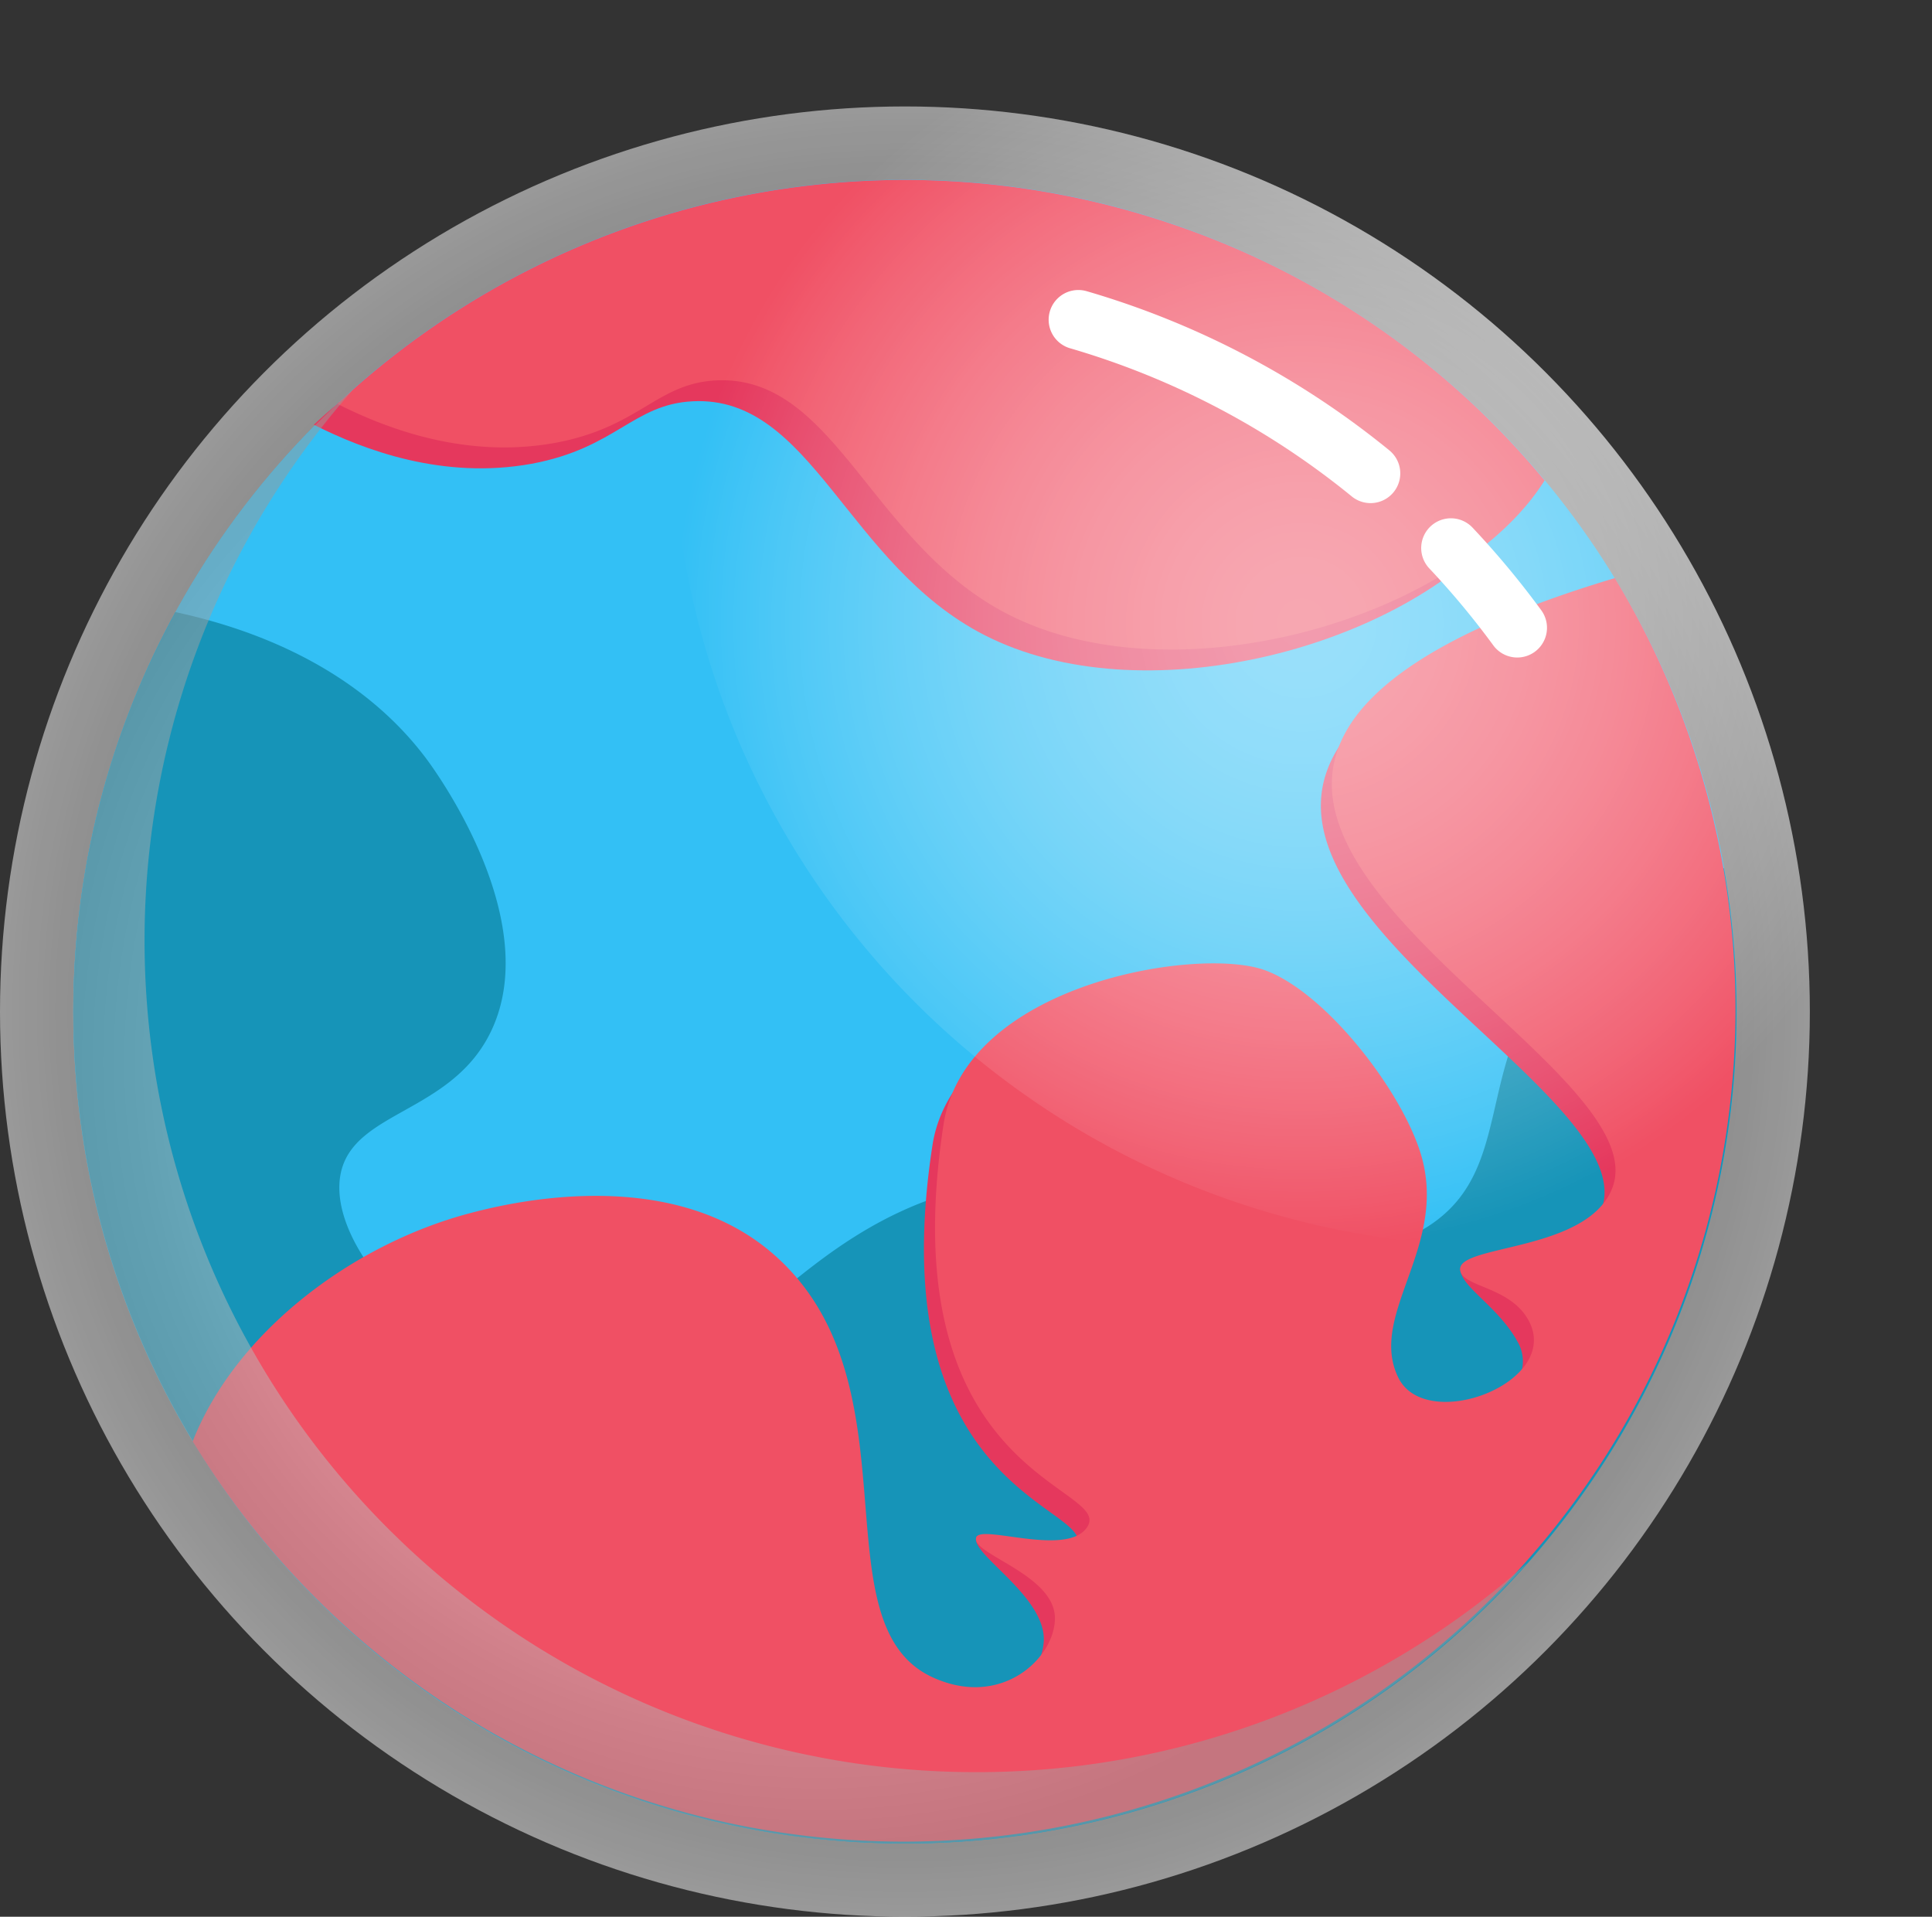 <svg xmlns="http://www.w3.org/2000/svg" xmlns:xlink="http://www.w3.org/1999/xlink" viewBox="0 0 346.21 343.39"><rect x="0" y="0" width="346.21" height="343.39" fill="#333333" stroke="none"/><defs><style>.cls-1,.cls-9{fill:none;}.cls-2{isolation:isolate;}.cls-11,.cls-3,.cls-8{opacity:0.5;mix-blend-mode:overlay;}.cls-3{fill:url(#未命名漸層_148);}.cls-4{fill:#33c0f5;}.cls-5{fill:#1694b8;}.cls-6{fill:#e5385d;}.cls-7{fill:#f05064;}.cls-8{fill:url(#未命名漸層_134);}.cls-9{stroke:#fff;stroke-linecap:round;stroke-miterlimit:10;stroke-width:10.65px;}.cls-10{clip-path:url(#clip-path);}.cls-11{fill:url(#未命名漸層_144);}</style><radialGradient id="未命名漸層_148" cx="162.16" cy="181.23" r="162.16" gradientUnits="userSpaceOnUse"><stop offset="0" stop-color="#fff" stop-opacity="0"/><stop offset="0.09" stop-color="#fff" stop-opacity="0.06"/><stop offset="0.27" stop-color="#fff" stop-opacity="0.21"/><stop offset="0.51" stop-color="#fff" stop-opacity="0.45"/><stop offset="0.81" stop-color="#fff" stop-opacity="0.78"/><stop offset="1" stop-color="#fff"/></radialGradient><radialGradient id="未命名漸層_134" cx="146.73" cy="190.28" r="145.9" gradientUnits="userSpaceOnUse"><stop offset="0.45" stop-color="#fff"/><stop offset="0.58" stop-color="#e2e2e2"/><stop offset="0.84" stop-color="#adadad"/><stop offset="0.97" stop-color="#999"/></radialGradient><clipPath id="clip-path"><circle class="cls-1" cx="162.16" cy="181.23" r="162.16"/></clipPath><radialGradient id="未命名漸層_144" cx="233.29" cy="111.65" r="112.28" gradientUnits="userSpaceOnUse"><stop offset="0" stop-color="#fff"/><stop offset="0.1" stop-color="#fff" stop-opacity="0.98"/><stop offset="0.22" stop-color="#fff" stop-opacity="0.91"/><stop offset="0.36" stop-color="#fff" stop-opacity="0.81"/><stop offset="0.51" stop-color="#fff" stop-opacity="0.67"/><stop offset="0.67" stop-color="#fff" stop-opacity="0.48"/><stop offset="0.84" stop-color="#fff" stop-opacity="0.25"/><stop offset="1" stop-color="#fff" stop-opacity="0"/></radialGradient></defs><title>資產 4</title><g class="cls-2"><g id="圖層_2" data-name="圖層 2"><g id="Star1"><circle class="cls-3" cx="162.16" cy="181.23" r="162.16"/><circle class="cls-4" cx="162.16" cy="181.23" r="149.03"/><path class="cls-5" d="M162.16,330.27A148.94,148.94,0,0,0,308.94,155.54a61.15,61.15,0,0,0-26.49,14c-19.33,17.82-10,38.43-25.55,49.5-19.13,13.63-39.43-13.18-77.17-7.45-39.85,6.05-47.49,40.54-78.25,36.73C79,245.51,58.59,224,61,210.51c2.11-11.65,20.14-10.89,27.15-26.08,9.17-19.89-10.12-46.31-11.71-48.44-10-13.4-25.85-22.21-45-26.33A149.07,149.07,0,0,0,162.16,330.27Z"/><path class="cls-6" d="M180.7,109.53c-24.74-12.64-31-43-52.31-41.92-10.71.53-13.73,8.39-28.92,11.2C83.88,81.69,69.91,76.56,60.84,72c-1.56,1.34-3.1,2.69-4.6,4.09,9.06,4.58,23.19,9.87,39,7,15.18-2.81,18.2-10.67,28.91-11.2,21.34-1.06,27.57,29.28,52.31,41.91,28,14.31,73.21,2.63,92.07-18.66C247.76,113.64,206.77,122.85,180.7,109.53Z"/><path class="cls-7" d="M208.86,39.74A149,149,0,0,0,60.44,72.35c9.06,4.57,23.19,9.86,39,7,15.19-2.8,18.21-10.67,28.92-11.2,21.34-1,27.57,29.28,52.31,41.92,30.27,15.46,80.67.57,96.12-24A148.21,148.21,0,0,0,208.86,39.74Z"/><path class="cls-6" d="M286.85,217a11,11,0,0,1-.63,1.23,12.45,12.45,0,0,0,4.89-5.49c7.76-18.46-53.59-47.36-50-75.05a21.31,21.31,0,0,1,5.17-11c-6,5.16-8.79,10.31-9.43,15.28C233.26,169.59,294.61,198.49,286.85,217Z"/><path class="cls-6" d="M261.69,227.54c.31,3.14,6.88,6.67,10.25,12.83a6.93,6.93,0,0,1-.05,7.11c4.22-2.72,6.76-6.9,4.31-11.37-2.85-5.22-9.43-5.84-11.55-7.82C261.61,229.1,261.56,226.15,261.69,227.54Z"/><path class="cls-6" d="M193,275.27a5.92,5.92,0,0,0,3.88-1.9c6-7.73-35.4-8.25-25.55-72.39A24.42,24.42,0,0,1,176.81,189c-5,4.21-8.7,9.56-9.72,16.21C158.31,262.39,190.23,269,193,275.27Z"/><path class="cls-6" d="M191.31,289.6c.11-4.56-4.79-7.7-8.85-10.11-4.65-.51-7.11-5.32-7.52-4.05-1,3,12.3,10.41,12.11,18.42a10.78,10.78,0,0,1-1.81,5.47C188.94,296.89,191.22,293.05,191.31,289.6Z"/><path class="cls-7" d="M34.53,258.21A149,149,0,1,0,289.37,103.57c-36.74,11-49.12,23.27-50.56,34.55-3.56,27.69,57.8,56.59,50,75-4.71,11.2-27.6,9.83-27.15,14.37.31,3.14,8.88,2.9,12.25,9.05C280,247.69,255.4,257,250.52,246.7c-5.33-11.18,8.78-23.15,4.25-39.39-3.17-11.38-17.09-29.57-28.21-33.53-12-4.26-53.61,2.48-57.48,27.68-9.85,64.14,31.58,64.66,25.55,72.39-3.89,5-18.91-.8-19.69,1.59-1,3,14.29,6.63,14.1,14.64-.17,7.14-9.74,16.07-22,10.38-20.86-9.7-1.94-53.27-28.84-76.11-19.16-16.27-48.91-8.35-54.29-6.92C63.14,223,42.3,238.55,34.53,258.21Z"/><path class="cls-8" d="M174.94,317.49A149,149,0,0,1,63.38,69.68,149,149,0,1,0,273.71,280,148.4,148.4,0,0,1,174.94,317.49Z"/><path class="cls-9" d="M260,98.18a150.59,150.59,0,0,1,11.89,14.29"/><path class="cls-9" d="M193.24,57.28A148.62,148.62,0,0,1,245.6,84.81"/><g class="cls-10"><path class="cls-11" d="M334.47,120.09c23.14,79,17.25,103.2-65.06,103.2a149,149,0,0,1-149-149c0-82.31,19.53-84,99-62.82C297.25,32.2,313.76,49.39,334.47,120.09Z"/></g></g></g></g></svg>